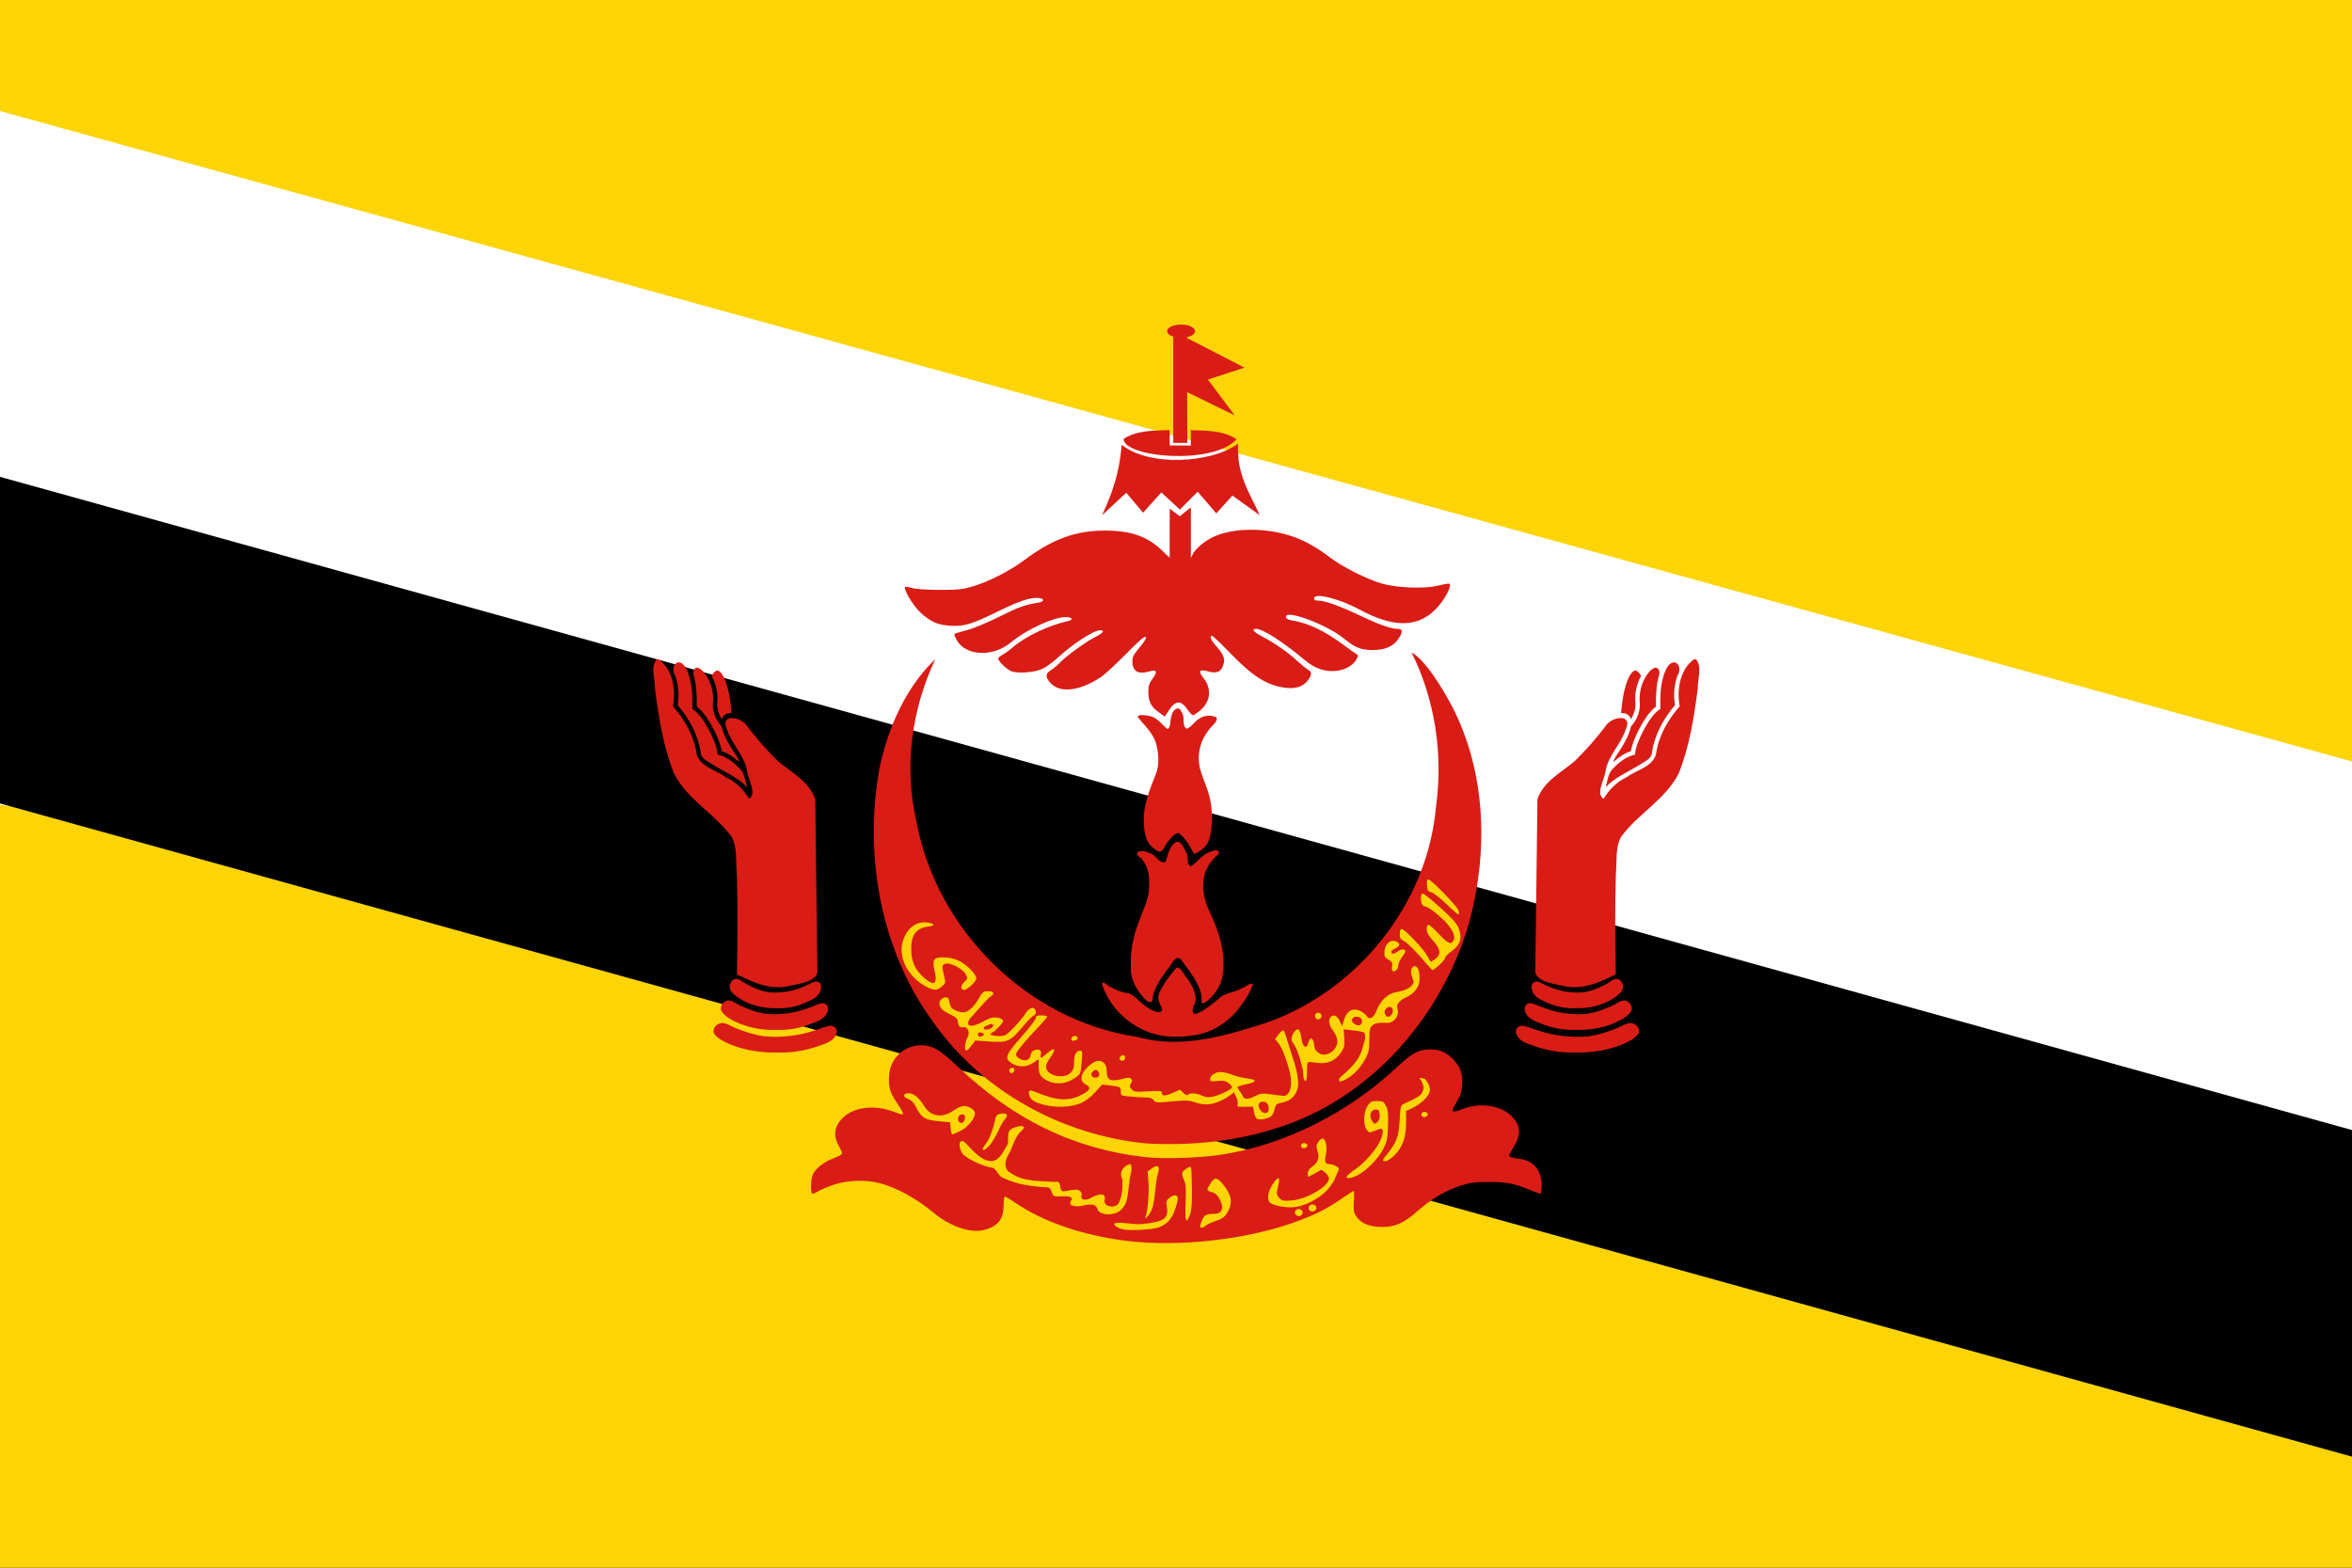 <svg width="180" height="120" viewBox="0 0 180 120" fill="none" xmlns="http://www.w3.org/2000/svg">
<rect x="0" y="0" width="180" height="120" fill="#333333" stroke="none"/>
<g clip-path="url(#clip0_909_222992)">
<path d="M180 0H0V120H180V0Z" fill="#FDD406"/>
<path d="M0 8.5V61.606L180 86.5V58.287L0 8.5Z" fill="white"/>
<path d="M0 36.5V61.5L180 111.5V86.5L0 36.5Z" fill="black"/>
<path d="M85.983 94.953C82.757 94.525 79.798 93.498 77.743 92.092C77.345 91.818 76.97 91.595 76.912 91.595C76.852 91.595 76.803 91.898 76.803 92.273C76.803 93.335 76.377 93.87 75.303 94.148C74.277 94.415 72.71 93.877 71.44 92.823C70.125 91.732 68.607 90.898 67.322 90.565C66.263 90.288 64.858 90.333 63.843 90.673C63.372 90.832 62.835 91.055 62.648 91.17C62.463 91.285 62.255 91.378 62.188 91.378C62.008 91.378 62.033 90.237 62.222 89.872C62.47 89.393 63.082 88.922 63.795 88.662C64.155 88.53 64.45 88.362 64.45 88.287C64.45 88.212 64.328 87.937 64.18 87.678C63.697 86.832 63.895 86.012 64.738 85.367C65.602 84.707 67.063 84.593 68.355 85.085C68.68 85.208 68.983 85.31 69.028 85.31C69.198 85.31 69.095 85.072 68.627 84.39C68.087 83.6 67.98 83.21 68.047 82.27C68.133 81.08 69.103 80.107 70.292 80.02C71.262 79.95 71.865 80.277 73.297 81.64C77.572 85.717 82.22 87.963 87.642 88.572C89.01 88.725 91.763 88.643 93.378 88.4C98.257 87.665 103.172 85.212 107.01 81.597C108.073 80.595 108.585 80.33 109.457 80.327C110.215 80.323 110.747 80.568 111.29 81.168C111.785 81.718 111.953 82.24 111.9 83.075C111.865 83.61 111.778 83.873 111.46 84.392C110.99 85.157 111.07 85.227 112 84.867C113.257 84.377 114.805 84.603 115.64 85.397C116.375 86.095 116.445 86.793 115.873 87.74C115.665 88.087 115.495 88.412 115.495 88.463C115.495 88.558 115.653 88.603 116.417 88.727C117.415 88.887 117.987 89.628 117.987 90.762C117.987 91.102 117.945 91.378 117.893 91.378C117.843 91.378 117.465 91.24 117.053 91.07C115.89 90.59 115.228 90.467 113.868 90.475C112.833 90.482 112.477 90.53 111.755 90.765C110.65 91.127 109.468 91.823 108.505 92.682C107.443 93.628 106.775 93.927 105.742 93.918C104.782 93.908 104.125 93.63 103.778 93.082C103.593 92.788 103.567 92.61 103.612 91.947C103.642 91.515 103.635 91.162 103.6 91.162C103.563 91.162 103.19 91.398 102.768 91.69C101.662 92.45 100.957 92.827 99.69 93.328C95.827 94.857 90.252 95.518 85.983 94.953Z" fill="#D91C16"/>
<path d="M87.75 87.528C81.32 86.911 75.168 83.562 71.427 78.252C67.365 72.713 66.085 65.399 67.325 58.712C67.984 55.668 69.313 52.621 71.582 50.453C69.774 54.287 69.163 58.681 70.127 62.835C71.625 71.127 78.633 78.147 87.017 79.361C90.334 80.321 93.765 79.307 96.933 78.279C103.922 75.816 109.246 69.181 109.896 61.765C110.452 57.752 109.836 53.58 108.028 49.946C109.059 50.491 110.359 52.627 111.126 54.064C113.794 59.231 113.915 65.423 112.345 70.937C110.215 77.953 104.851 84.1 97.76 86.334C94.542 87.386 91.12 87.706 87.75 87.529L87.75 87.528Z" fill="#D91C16"/>
<path d="M55.363 78.317C54.942 78.251 54.477 78.665 54.636 79.1C54.94 79.538 55.464 79.753 55.936 79.963C57.068 80.416 58.299 80.593 59.514 80.564C59.095 80.563 59.658 80.568 59.815 80.564C60.777 80.566 61.734 80.393 62.639 80.067C63.142 79.89 63.783 79.73 63.989 79.173C64.19 78.811 63.825 78.449 63.458 78.521C62.946 78.633 62.467 78.865 61.959 78.998C60.864 79.306 59.711 79.426 58.576 79.333C57.746 79.231 56.942 78.966 56.174 78.642C55.908 78.525 55.658 78.354 55.363 78.317Z" fill="#D91C16"/>
<path d="M55.832 76.587C55.406 76.523 55.039 77.013 55.216 77.405C55.544 77.879 56.094 78.132 56.609 78.355C57.504 78.713 58.476 78.862 59.438 78.834C59.073 78.833 59.564 78.838 59.699 78.834C60.517 78.835 61.33 78.673 62.087 78.362C62.549 78.182 63.115 78.008 63.307 77.499C63.456 77.219 63.343 76.813 62.991 76.791C62.669 76.775 62.392 76.98 62.094 77.072C61.013 77.518 59.824 77.708 58.658 77.607C57.932 77.514 57.239 77.246 56.58 76.935C56.333 76.816 56.11 76.629 55.832 76.587Z" fill="#D91C16"/>
<path d="M56.407 74.928C56.041 74.885 55.79 75.296 55.852 75.625C55.906 75.914 56.166 76.108 56.38 76.285C57.268 76.935 58.394 77.212 59.484 77.175C59.061 77.174 60.053 77.182 59.75 77.174C60.441 77.171 61.123 77.002 61.744 76.703C62.159 76.523 62.646 76.314 62.786 75.841C62.853 75.62 62.895 75.303 62.646 75.179C62.385 75.033 62.127 75.257 61.889 75.348C61.091 75.754 60.202 75.98 59.305 75.976C58.53 76.002 57.799 75.676 57.127 75.325C56.883 75.201 56.682 74.985 56.407 74.928Z" fill="#D91C16"/>
<path d="M50.282 50.45C49.739 50.993 50.153 51.995 50.124 52.707C50.405 54.9 50.755 57.121 51.573 59.185C52.576 61.203 54.705 62.281 55.996 64.064C56.457 64.923 56.293 65.956 56.39 66.896C56.467 69.457 56.443 72.02 56.398 74.581C57.554 75.161 58.81 75.745 60.141 75.522C60.929 75.334 62.393 75.217 62.557 74.432C62.493 70.015 62.452 65.597 62.393 61.181C61.944 59.828 60.568 59.127 59.538 58.262C58.688 57.424 57.897 56.522 57.173 55.578C56.736 54.842 55.029 54.577 55.647 55.858C56.009 56.967 56.933 57.793 57.165 58.958C57.215 59.597 57.978 60.771 57.327 61.144C56.913 60.44 56.313 59.841 55.547 59.484C54.808 58.934 53.587 58.704 53.32 57.731C53.124 56.351 52.418 55.101 51.506 54.067C51.741 52.828 51.506 51.278 50.435 50.485L50.282 50.45Z" fill="#D91C16"/>
<path d="M51.933 50.698C51.44 50.778 51.456 51.407 51.685 51.738C51.928 52.453 51.994 53.229 51.862 53.973C52.74 55.001 53.42 56.23 53.625 57.58C53.63 58.087 54.164 58.255 54.51 58.505C55.322 59.023 56.235 59.397 56.958 60.044C57.11 60.207 57.224 60.382 57.117 60.05C57.004 59.626 56.946 59.157 56.614 58.836C56.158 58.346 55.589 57.909 54.925 57.759C54.869 57.074 54.543 56.444 54.241 55.837C53.907 55.258 53.557 54.636 52.984 54.26C53.007 53.244 52.991 52.178 52.553 51.24C52.425 50.999 52.236 50.713 51.933 50.698H51.933Z" fill="#D91C16"/>
<path d="M53.315 51.103C52.971 51.206 53.037 51.63 53.146 51.889C53.31 52.609 53.336 53.352 53.323 54.087C53.955 54.587 54.35 55.312 54.71 56.018C54.935 56.489 55.149 56.976 55.236 57.495C55.748 57.665 56.197 57.986 56.597 58.342C56.439 57.861 56.085 57.489 55.847 57.051C55.588 56.595 55.341 56.119 55.232 55.602C54.739 55.076 54.467 54.33 54.575 53.61C54.597 52.814 54.34 51.992 53.807 51.392C53.673 51.26 53.513 51.113 53.315 51.103Z" fill="#D91C16"/>
<path d="M54.887 51.328C54.7 51.361 54.586 51.539 54.486 51.685C54.447 51.83 54.625 51.986 54.654 52.145C54.872 52.693 54.955 53.295 54.89 53.882C54.875 54.299 55.024 54.706 55.237 55.06C55.298 54.799 55.54 54.612 55.801 54.586C55.897 54.569 56.036 54.618 55.981 54.472C55.914 53.675 55.793 52.873 55.514 52.119C55.406 51.85 55.283 51.567 55.05 51.383C55.003 51.349 54.946 51.32 54.887 51.328Z" fill="#D91C16"/>
<path d="M124.69 78.317C125.111 78.251 125.576 78.665 125.417 79.1C125.113 79.538 124.59 79.753 124.117 79.963C122.985 80.416 121.754 80.593 120.539 80.564C120.958 80.563 120.395 80.568 120.239 80.564C119.276 80.566 118.319 80.393 117.415 80.067C116.912 79.89 116.271 79.73 116.064 79.173C115.863 78.811 116.228 78.449 116.595 78.521C117.107 78.633 117.586 78.865 118.094 78.998C119.189 79.306 120.343 79.426 121.478 79.333C122.307 79.231 123.112 78.966 123.879 78.642C124.145 78.525 124.395 78.354 124.69 78.317Z" fill="#D91C16"/>
<path d="M124.222 76.587C124.648 76.523 125.015 77.013 124.837 77.405C124.509 77.879 123.959 78.132 123.444 78.355C122.549 78.713 121.577 78.862 120.615 78.834C120.98 78.833 120.49 78.838 120.354 78.834C119.536 78.835 118.723 78.673 117.967 78.362C117.504 78.182 116.938 78.008 116.746 77.499C116.597 77.219 116.711 76.813 117.063 76.791C117.384 76.775 117.661 76.98 117.959 77.072C119.04 77.518 120.229 77.708 121.395 77.607C122.121 77.514 122.814 77.246 123.473 76.935C123.72 76.816 123.943 76.629 124.222 76.587Z" fill="#D91C16"/>
<path d="M123.647 74.928C124.012 74.885 124.263 75.296 124.201 75.625C124.147 75.914 123.888 76.108 123.673 76.285C122.785 76.935 121.659 77.212 120.569 77.175C120.992 77.174 120.001 77.182 120.303 77.174C119.612 77.171 118.93 77.002 118.309 76.703C117.894 76.523 117.407 76.314 117.267 75.841C117.2 75.62 117.158 75.303 117.407 75.179C117.668 75.033 117.927 75.257 118.164 75.348C118.962 75.754 119.851 75.98 120.748 75.976C121.523 76.002 122.254 75.676 122.926 75.325C123.17 75.201 123.371 74.985 123.647 74.928Z" fill="#D91C16"/>
<path d="M129.772 50.45C130.315 50.993 129.9 51.995 129.929 52.707C129.648 54.9 129.298 57.121 128.48 59.185C127.477 61.203 125.348 62.281 124.058 64.064C123.596 64.923 123.76 65.956 123.663 66.896C123.587 69.457 123.61 72.02 123.655 74.581C122.499 75.161 121.243 75.745 119.912 75.522C119.124 75.334 117.66 75.217 117.496 74.432C117.56 70.015 117.602 65.597 117.66 61.181C118.109 59.828 119.485 59.127 120.515 58.262C121.365 57.424 122.156 56.522 122.88 55.578C123.317 54.842 125.024 54.577 124.407 55.858C124.044 56.967 123.12 57.793 122.888 58.958C122.838 59.597 122.076 60.771 122.726 61.144C123.14 60.44 123.74 59.841 124.507 59.484C125.245 58.934 126.466 58.704 126.733 57.731C126.929 56.351 127.636 55.101 128.548 54.067C128.313 52.828 128.547 51.278 129.618 50.485L129.772 50.45Z" fill="#D91C16"/>
<path d="M128.12 50.698C128.614 50.778 128.597 51.407 128.368 51.738C128.125 52.453 128.059 53.229 128.191 53.973C127.313 55.001 126.633 56.23 126.428 57.58C126.423 58.087 125.889 58.255 125.543 58.505C124.731 59.023 123.819 59.397 123.096 60.044C122.943 60.207 122.829 60.382 122.936 60.05C123.049 59.626 123.107 59.157 123.44 58.836C123.895 58.346 124.465 57.909 125.128 57.759C125.184 57.074 125.51 56.444 125.812 55.837C126.147 55.258 126.496 54.636 127.069 54.26C127.046 53.244 127.062 52.178 127.5 51.24C127.628 50.999 127.817 50.713 128.12 50.698H128.12Z" fill="#D91C16"/>
<path d="M126.738 51.103C127.082 51.206 127.017 51.63 126.908 51.889C126.743 52.609 126.717 53.352 126.73 54.087C126.099 54.587 125.703 55.312 125.343 56.018C125.118 56.489 124.904 56.976 124.818 57.495C124.305 57.665 123.856 57.986 123.456 58.342C123.614 57.861 123.968 57.489 124.206 57.051C124.465 56.595 124.712 56.119 124.821 55.602C125.314 55.076 125.586 54.33 125.478 53.61C125.456 52.814 125.713 51.992 126.246 51.392C126.38 51.26 126.54 51.113 126.738 51.103Z" fill="#D91C16"/>
<path d="M125.167 51.328C125.354 51.361 125.467 51.539 125.568 51.685C125.606 51.83 125.428 51.986 125.4 52.145C125.181 52.693 125.098 53.295 125.164 53.882C125.178 54.299 125.029 54.706 124.816 55.06C124.755 54.799 124.514 54.612 124.252 54.586C124.157 54.569 124.017 54.618 124.072 54.472C124.139 53.675 124.26 52.873 124.539 52.119C124.647 51.85 124.77 51.567 125.003 51.383C125.05 51.349 125.107 51.32 125.167 51.328Z" fill="#D91C16"/>
<path d="M89.305 79.33C87.056 79.116 85.027 77.477 84.333 75.33C84.371 74.96 84.831 75.537 85.049 75.576C85.457 75.802 85.899 75.989 86.369 76.018C86.962 76.273 87.328 76.857 87.894 77.162C88.157 77.367 89.087 77.769 88.914 77.118C88.696 76.778 88.546 76.347 88.734 75.958C89.049 75.266 89.534 74.664 90.022 74.087C90.381 73.967 90.621 74.674 90.878 74.913C91.233 75.459 91.661 76.126 91.452 76.805C91.249 77.056 91.115 77.813 91.659 77.558C92.329 77.263 92.878 76.768 93.434 76.305C93.921 75.966 94.543 75.942 95.053 75.644C95.289 75.584 95.781 75.111 95.884 75.373C95.605 76.121 95.137 76.791 94.637 77.409C93.827 78.334 92.732 79.029 91.506 79.225C90.782 79.358 90.038 79.386 89.305 79.33Z" fill="#D91C16"/>
<path d="M91.948 76.703C91.998 76.252 91.895 75.791 91.664 75.381C91.311 74.66 90.811 74.02 90.323 73.387C89.864 73.118 89.609 73.997 89.303 74.249C88.827 74.962 88.23 75.692 88.201 76.589C87.933 77.005 87.433 76.248 87.218 75.999C86.807 75.418 86.495 74.729 86.546 74.001C86.498 72.829 86.722 71.661 87.15 70.571C87.472 69.641 87.996 68.737 87.942 67.721C87.98 66.955 87.825 66.111 87.205 65.596C86.615 65.134 87.587 65.035 87.895 65.275C88.423 65.31 88.709 66.183 89.191 65.967C89.384 65.511 89.422 64.968 89.818 64.612C90.207 64.079 90.614 64.838 90.747 65.193C91.021 65.505 90.731 66.278 91.177 66.298C91.711 65.924 92.092 65.294 92.775 65.157C93.053 64.999 93.526 65.136 93.161 65.455C92.655 65.929 92.223 66.522 92.131 67.227C91.976 68.111 92.198 69.008 92.583 69.805C93.324 71.37 93.897 73.138 93.522 74.879C93.349 75.653 92.823 76.32 92.184 76.769C92.103 76.818 91.975 76.814 91.948 76.703Z" fill="#D91C16"/>
<path d="M91.148 64.938C90.906 64.501 90.611 64.07 90.203 63.773C89.806 63.772 89.561 64.272 89.291 64.535C89.102 64.886 88.873 65.474 88.407 65.014C87.666 64.582 87.535 63.635 87.54 62.855C87.494 61.59 88.003 60.409 88.456 59.257C88.743 58.536 88.673 57.724 88.497 56.985C88.276 56.136 87.595 55.547 87.07 54.886C87.106 54.63 87.776 54.769 88.028 54.818C88.588 54.96 88.923 55.456 89.34 55.806C89.637 55.716 89.516 55.116 89.654 54.834C89.664 54.437 90.193 53.913 90.411 54.481C90.737 54.843 90.4 55.559 90.822 55.784C91.224 55.635 91.422 55.196 91.8 54.997C92.172 54.744 92.696 54.716 93.096 54.914C93.237 55.283 92.656 55.59 92.488 55.911C91.813 56.745 91.576 57.896 91.865 58.929C92.094 59.74 92.5 60.497 92.641 61.335C92.809 62.277 92.804 63.267 92.56 64.195C92.414 64.758 91.926 65.135 91.422 65.369C91.298 65.253 91.232 65.083 91.148 64.939L91.148 64.938Z" fill="#D91C16"/>
<path d="M88.628 54.482C88.068 54.072 87.883 53.68 87.883 52.905C87.883 52.508 87.957 52.293 88.218 51.933C88.603 51.4 88.533 51.232 87.988 51.388C87.112 51.64 86.693 51.41 86.663 50.663C86.65 50.298 86.727 50.143 87.218 49.553C87.612 49.08 87.755 48.832 87.677 48.753C87.6 48.677 87.135 49.08 86.18 50.052C85.418 50.827 84.562 51.618 84.277 51.812C82.637 52.918 81.07 53.09 80.355 52.238C79.988 51.803 80.008 51.558 80.432 51.295C80.627 51.175 80.955 50.898 81.163 50.68C81.655 50.168 83.12 49.112 83.847 48.745C84.437 48.447 84.577 48.245 84.193 48.245C83.697 48.245 82.103 49.282 80.895 50.392C80.54 50.72 80.028 51.085 79.76 51.203C79.157 51.47 77.972 51.568 77.445 51.395C77.073 51.272 76.395 50.632 76.395 50.403C76.395 50.343 76.55 50.21 76.738 50.108C76.927 50.008 77.265 49.763 77.488 49.568C78.455 48.72 80.287 47.847 81.74 47.542C82.202 47.445 82.032 47.212 81.517 47.235C80.518 47.278 78.537 48.207 77.353 49.183C75.967 50.327 73.875 50.218 73.202 48.968C73.085 48.753 73.017 48.552 73.05 48.52C73.082 48.488 73.493 48.365 73.965 48.245C74.475 48.117 75.485 47.698 76.45 47.217C77.968 46.46 78.418 46.298 79.463 46.13C79.933 46.055 79.958 45.825 79.502 45.772C78.913 45.702 78.012 45.997 76.418 46.78C74.372 47.787 73.798 47.96 72.72 47.897C71.737 47.837 71.182 47.585 70.383 46.83C69.862 46.335 69.122 45.078 69.267 44.933C69.302 44.898 69.542 44.933 69.8 45.008C70.087 45.093 70.908 45.15 71.898 45.152C73.283 45.155 73.652 45.118 74.39 44.905C75.625 44.548 77.267 43.713 78.39 42.875C80.538 41.268 82.29 40.623 84.523 40.613C86.585 40.605 87.897 41.082 89.058 42.26C89.452 42.658 89.787 42.917 89.842 42.862C89.893 42.81 89.95 42.113 89.967 41.313C89.967 41.313 90.573 41.255 90.702 41.425C90.702 42.723 90.717 42.825 90.905 42.825C91.028 42.825 91.16 42.698 91.242 42.502C91.418 42.077 92.072 41.495 92.77 41.142C94.278 40.377 96.888 40.353 98.985 41.085C99.868 41.395 100.848 41.948 101.782 42.668C102.718 43.388 104.633 44.352 105.765 44.673C106.91 44.998 108.928 45.08 109.963 44.845C110.39 44.748 110.79 44.668 110.853 44.668C111.235 44.668 110.585 45.94 109.822 46.685C108.427 48.048 106.612 48.042 104.058 46.665C102.467 45.808 100.563 45.34 100.563 45.807C100.563 45.903 100.663 45.968 100.812 45.968C101.365 45.968 102.433 46.34 103.923 47.047C105.535 47.813 106.44 48.137 106.977 48.137C107.367 48.137 107.378 48.378 107.015 48.912C106.63 49.48 105.977 49.762 105.053 49.76C104.172 49.757 103.682 49.563 102.893 48.908C101.575 47.812 98.29 46.588 98.417 47.242C98.442 47.372 98.6 47.452 98.938 47.503C100.082 47.678 101.423 48.318 102.797 49.347C103.22 49.665 103.66 49.978 103.772 50.045C103.96 50.155 103.963 50.188 103.815 50.467C103.568 50.927 102.947 51.283 102.273 51.353C101.402 51.443 100.643 51.183 99.858 50.527C98.202 49.14 96.64 48.137 96.14 48.137C95.732 48.137 95.915 48.362 96.635 48.743C97.582 49.245 98.555 49.923 99.272 50.582C99.61 50.895 99.992 51.205 100.118 51.273C100.418 51.433 100.407 51.668 100.077 52.1C99.74 52.54 99.183 52.733 98.462 52.657C97.022 52.505 95.898 51.81 94.133 49.978C93.443 49.263 92.828 48.678 92.765 48.678C92.53 48.678 92.668 48.997 93.123 49.507C93.687 50.137 93.795 50.492 93.582 51.003C93.393 51.457 93.08 51.562 92.437 51.388C91.778 51.21 91.675 51.372 92.107 51.908C92.75 52.71 92.655 53.692 91.867 54.367C91.622 54.575 91.365 54.747 91.295 54.747C91.227 54.747 91.053 54.568 90.908 54.35C90.402 53.58 89.957 53.585 89.463 54.363C89.292 54.635 89.147 54.855 89.142 54.853C89.135 54.852 88.903 54.685 88.628 54.482Z" fill="#D91C16"/>
<path d="M91.138 38.838L90.283 39.515L89.517 38.937V43.56L91.138 43.58V38.838Z" fill="#D91C16"/>
<path d="M85.842 34.042C85.672 36.227 85.117 37.752 84.345 39.433L86.195 37.718L87.482 39.247L88.875 37.692L90.297 39.005L91.663 37.638L93.083 39.3L94.317 37.933L96.407 39.433C95.648 37.752 94.622 36.327 94.75 33.96C92.725 35.465 87.913 35.737 85.842 34.042Z" fill="#D91C16"/>
<path d="M89.518 32.927C88.775 32.94 87.992 32.95 87.287 33.088C86.798 33.185 86.355 33.343 85.985 33.605C86.045 35.027 92.818 35.62 94.635 33.632C94.253 33.353 93.787 33.188 93.273 33.088C92.595 32.957 91.845 32.943 91.133 32.932C91.133 33.322 91.137 33.713 91.137 34.105L89.518 34.1V32.927Z" fill="#D91C16"/>
<path d="M90.843 25.662L89.792 25.67V33.9L90.865 33.905L90.843 25.662Z" fill="#D91C16"/>
<path d="M90.842 25.873L90.44 29.813L94.493 31.793L92.442 29.05L95.243 28.142L90.842 25.873Z" fill="#D91C16"/>
<path d="M90.39 24.847C89.775 24.847 89.32 25.077 89.32 25.35C89.32 25.623 89.775 25.855 90.39 25.855C91.005 25.855 91.457 25.623 91.457 25.35C91.457 25.077 91.005 24.847 90.39 24.847Z" fill="#D91C16"/>
<path d="M99.553 79.695L99.685 80.242L99.766 80.596L99.876 81.052L99.935 81.391L99.943 81.781L100.12 81.501L100.068 81.037L99.788 80.006L99.553 79.695Z" fill="#D91C16"/>
<path d="M100.902 81.375L100.709 81.312L100.573 81.24L100.485 81.125L100.381 80.938L100.292 80.724L100.225 80.516L100.165 80.284L100.136 80.052L100.114 79.826L100.103 79.636L99.744 80.153L100.068 81.487L100.902 81.375Z" fill="#D91C16"/>
<path d="M100.204 79.494L100.252 79.49L100.322 79.528L100.401 79.613L100.394 79.464L100.204 79.47V79.494Z" fill="#D91C16"/>
<path d="M102.635 78.533L102.71 78.704L102.755 78.796L103.115 78.885L102.98 78.729L102.902 78.578L102.85 78.339L102.86 78.094L102.943 77.594L102.553 78.234L102.635 78.533Z" fill="#D91C16"/>
<path d="M79.696 80.909L79.606 81.012L79.525 81.137L79.481 81.236L79.403 81.424L79.37 81.63L79.315 81.196L79.379 81.113L79.405 81.075L79.47 81.004L79.505 80.956L79.534 80.897L79.551 80.824L79.558 80.791L79.696 80.909Z" fill="#D91C16"/>
<path d="M79.168 81.247L79.311 81.104L79.389 80.99L79.499 80.838L79.562 80.647L79.58 80.452L79.624 80.816L79.308 81.262L79.168 81.247Z" fill="#D91C16"/>
<path d="M79.403 81.719L79.418 81.527L79.463 81.369L79.54 81.233L79.647 81.067L79.787 80.909L80.129 80.537L79.856 80.618L79.334 81.133L79.403 81.719Z" fill="#D91C16"/>
<path d="M82.663 81.656L82.589 82.024L82.53 82.179L82.339 82.385L82.088 82.584L81.727 82.849L82.258 82.79L82.486 82.474L82.663 82.172V81.656Z" fill="#D91C16"/>
<path d="M74.559 79.642L74.456 79.601L74.362 79.551L74.268 79.485L74.201 79.404L74.126 79.282L74.089 79.143L74.049 78.99L74.043 78.982L73.57 80.338L73.754 80.5L73.99 80.525L74.491 79.896L74.559 79.642Z" fill="#D91C16"/>
<path d="M73.656 78.621L73.552 78.634C73.552 78.634 73.518 78.631 73.511 78.629C73.504 78.627 73.445 78.603 73.445 78.603L73.412 78.577L73.367 78.529L73.336 78.476L73.308 78.412L73.297 78.364L73.279 78.29L73.259 78.24L73.233 78.15L73.211 78.102L73.196 78.073L73.178 78.062L73.084 78.146L73.108 78.365L73.181 78.609L73.338 78.701L73.529 78.71L73.575 78.669L73.656 78.621Z" fill="#D91C16"/>
<path d="M73.811 78.648L73.652 78.573L73.573 78.513L73.487 78.453L73.443 78.396L73.381 78.307L73.334 78.234L73.269 78.154L73.235 78.094L73.193 78.031L73.154 77.977L73.115 77.945L73.024 77.87L72.936 78.221L73.11 78.711L73.284 78.805L73.792 78.651L73.811 78.648Z" fill="#D91C16"/>
<path d="M95.209 84.75L94.98 84.672L94.896 84.609L94.829 84.531L94.777 84.474L94.725 84.391L94.704 84.349L94.641 84.208L94.6 84.005L94.386 84.12L94.318 84.76L94.74 84.839L95.209 84.75Z" fill="#D91C16"/>
<path d="M89.977 83.494L90.404 83.468L90.341 83.229L89.977 83.494Z" fill="#D91C16"/>
<path d="M89.903 83.52L90.4 83.472L90.006 83.236L89.903 83.52Z" fill="#D91C16"/>
<path d="M69.865 84.505L69.751 84.26L69.74 84.164V83.991L69.754 83.881L69.766 83.811L69.788 83.73L69.519 83.652L68.985 83.77L69.08 84.072L69.526 84.238L69.865 84.505Z" fill="#D91C16"/>
<path d="M69.416 83.624L69.029 83.646L69.091 83.767L69.323 83.814L69.477 83.663L69.416 83.624Z" fill="#D91C16"/>
<path d="M72.629 85.906L72.697 86.053L72.771 86.171L72.837 86.208L72.94 86.267L73.014 86.289L73.124 86.319L73.227 86.333L73.507 86.341H73.824L74.001 86.363L72.638 87.136L72.629 85.906Z" fill="#D91C16"/>
<path d="M69.881 84.513L69.842 84.396L69.837 84.315V84.255L69.842 84.201L69.844 84.169L69.857 84.133L69.894 84.037L69.909 83.992L69.938 83.943L69.977 83.88L69.995 83.854L69.805 83.693L69.701 83.75L69.649 84.008L69.68 84.365L69.881 84.513Z" fill="#D91C16"/>
<path d="M92.408 93.684L92.268 93.734L92.185 93.745L92.115 93.749L92.067 93.741L91.99 93.714L91.951 93.681L91.94 93.647L91.929 93.567L91.923 93.5V93.403L91.958 93.264L91.642 93.957L91.852 94.112L92.408 93.684Z" fill="#D91C16"/>
<path d="M109.438 73.604L109.383 73.643L109.318 73.688L109.223 73.753L109.105 73.833L108.948 73.652L109.206 73.276L109.438 73.604Z" fill="#D91C16"/>
<path d="M109.502 73.577L109.456 73.608L109.388 73.655L109.335 73.686L109.265 73.72L109.28 73.608L109.468 73.542L109.502 73.577Z" fill="#D91C16"/>
<path d="M109.723 73.43L109.119 73.844L109.09 73.802L109.721 73.404L109.723 73.43Z" fill="#D91C16"/>
<path d="M108.571 82.557L108.537 82.492L108.509 82.51L108.557 82.55L108.571 82.557Z" fill="#D91C16"/>
<path d="M108.551 82.524L108.594 82.517L108.611 82.518L108.628 82.52L108.651 82.523L108.685 82.529L108.724 82.539L109.006 82.615L108.997 82.561L108.524 82.454L108.551 82.524Z" fill="#D91C16"/>
<path d="M108.667 82.697L108.558 82.5L108.526 82.516L108.667 82.697Z" fill="#D91C16"/>
<path d="M109.082 82.736L109.169 82.877L109.184 82.906L109.239 83.022L109.254 83.072L109.267 83.126L109.28 83.198L109.293 83.289L109.303 83.35L109.304 83.408L109.3 83.486L109.286 83.579L109.273 83.664L109.253 83.734L109.214 83.811L109.32 83.809L109.409 83.365L109.344 83.117L109.284 82.982L109.245 82.898L109.178 82.787L109.082 82.736Z" fill="#D91C16"/>
<path d="M101.928 89.162L102.031 89.254L102.064 89.287L102.094 89.342L102.105 89.383L102.116 89.493L102.105 89.733L102.097 89.854L102.053 90.119L102.035 90.259L101.979 90.458L102.576 89.688L102.572 89.346L102.377 89.096L102.112 89.143L101.928 89.162Z" fill="#D91C16"/>
<path d="M91.938 93.633L91.944 93.664L91.953 93.683L91.967 93.693L91.982 93.705L91.994 93.711L92.01 93.716L92.035 93.723L92.057 93.729L92.086 93.734L92.11 93.736L92.145 93.735L92.185 93.734L92.217 93.73L92.264 93.721L92.308 93.712L92.343 93.704L92.405 93.685L92.426 93.676L92.436 93.672L92.441 93.691L92.4 93.773L92.238 93.808L92.004 93.801L91.889 93.719L91.881 93.635L91.938 93.633Z" fill="#D91C16"/>
<path d="M90.666 91.088L90.64 89.162L90.102 89.338L90.382 90.546L90.666 91.088Z" fill="#D91C16"/>
<path d="M77.035 87.593L77.86 85.917L77.047 86.271L76.943 86.854L77.035 87.593Z" fill="#D91C16"/>
<path d="M77.75 86.978L78.177 86.127L78.369 86.234L78.203 86.79L77.809 87.062L77.75 86.978Z" fill="#D91C16"/>
<path d="M72.766 86.163L72.794 86.21L72.806 86.227L72.822 86.243L72.845 86.264L72.884 86.295L72.923 86.32L72.964 86.341L73.011 86.359L73.037 86.367L73.087 86.376L73.191 86.392L73.233 86.397L73.276 86.4L73.337 86.4H73.495L73.528 86.4L73.587 86.391L73.624 86.381L73.682 86.365L73.746 86.343L73.786 86.328L73.813 86.313L73.832 86.302L73.824 86.346L73.786 86.392C73.786 86.392 73.605 86.443 73.6 86.442C73.594 86.441 73.398 86.442 73.398 86.442L73.027 86.444L72.859 86.403L72.75 86.295L72.766 86.163Z" fill="#D91C16"/>
<path d="M69.904 84.536L69.885 84.486L69.873 84.449L69.868 84.406L69.866 84.363L69.865 84.314L69.873 84.254L69.882 84.199L69.889 84.166L69.897 84.121L69.913 84.075L69.929 84.017L69.953 83.954L69.964 83.919L69.986 83.865L69.95 83.855L69.749 84.242L69.758 84.479L69.904 84.536Z" fill="#D91C16"/>
<path d="M109.554 68.345L109.006 67.938L108.933 68.195L109.286 68.368L109.518 68.372L109.554 68.345Z" fill="#D91C16"/>
<path d="M108.947 73.61L108.967 73.622L108.986 73.628L109.034 73.64L109.052 73.643L109.091 73.647L109.15 73.643L109.198 73.636L109.273 73.623L109.308 73.615L109.328 73.609L109.179 73.234L109.304 73.44L109.365 73.629L109.249 73.715L109.028 73.742L108.947 73.61Z" fill="#D91C16"/>
<path d="M107.42 72.065L106.748 71.492L106.659 71.794L107.175 72.279L107.438 72.211L107.42 72.065Z" fill="#D91C16"/>
<path d="M86.409 83.232L86.058 82.5L86.417 82.339L86.73 82.542L86.709 83.151L86.409 83.232Z" fill="#D91C16"/>
<path d="M85.357 82.684L86.141 82.595L85.994 82.354L85.355 82.547L85.357 82.684Z" fill="#D91C16"/>
<path d="M85.34 82.686L86.206 82.617L86.092 82.512L85.494 82.62L85.34 82.686Z" fill="#D91C16"/>
<path d="M86.41 83.231L86.016 82.422L86.381 82.693L86.407 83.208L86.41 83.231Z" fill="#D91C16"/>
<path d="M89.415 83.766L90.045 83.518L90.102 83.497L90.126 83.492L90.156 83.486H90.206L90.245 83.491L90.262 83.5L90.3 83.529L90.562 83.756L90.592 83.783L90.621 83.809L90.644 83.824L90.669 83.835L90.717 83.848H90.763L90.813 83.823L90.238 83.407L89.92 83.442L89.415 83.766Z" fill="#D91C16"/>
<path d="M78.987 78.268L79.6 77.534L79.305 77.612L79.105 77.883L78.987 78.268Z" fill="#D91C16"/>
<path d="M102.724 78.732L102.756 78.927L102.761 79.109L102.778 79.572L102.756 79.741L102.742 79.969L102.69 80.242L102.639 80.389L102.499 80.632L102.123 81.082L102.801 80.861L103.051 80.257L103.022 79.609L102.724 78.732Z" fill="#D91C16"/>
<path d="M100.917 81.38L100.709 81.266L100.558 81.156L100.428 80.964L100.36 80.818L100.251 80.542L100.152 80.219L100.126 79.568L100.021 79.833L100.094 80.719L100.443 81.406L100.917 81.38Z" fill="#D91C16"/>
<path d="M100.18 80.328L100.167 80.245V80.146L100.185 80.005L100.225 79.776L100.271 79.635L100.348 79.494L100.016 79.439L99.976 79.726L100.116 80.176L100.18 80.328Z" fill="#D91C16"/>
<path d="M100.887 80.628L100.717 80.518L100.648 80.448L100.618 80.402C100.618 80.402 100.754 80.367 100.76 80.367C100.765 80.367 100.877 80.529 100.877 80.529L100.898 80.624L100.887 80.628Z" fill="#D91C16"/>
<path d="M101.005 81.382L100.891 81.365L100.777 81.306L100.657 81.233L100.543 81.144L100.412 80.927L100.335 80.757L100.208 80.433L100.18 80.276L100.175 80.164L100.191 79.93L99.99 80.203L100.443 81.344L101.005 81.382Z" fill="#D91C16"/>
<path d="M102.035 79.041L101.607 78.246L101.386 78.504L101.839 78.931L102.016 79.008L102.035 79.041Z" fill="#D91C16"/>
<path d="M101.965 77.738L102.082 77.752L102.167 77.811L102.226 77.852L102.381 78.062L102.502 78.327L102.583 78.485L102.653 78.644L102.709 78.75L102.731 78.879L102.734 78.927V79.27C102.734 79.27 102.734 79.41 102.734 79.457C102.734 79.505 102.731 79.642 102.731 79.642V80.006L102.697 80.227L102.418 80.743L102.049 81.082L102.917 80.641L103.089 79.833L102.839 78.833L102.412 77.833L101.965 77.738Z" fill="#D91C16"/>
<path d="M102.667 78.662L102.719 78.964L102.73 79.094L102.74 79.714L102.709 80.094L102.662 80.281L102.631 80.385L102.239 80.936L102.604 80.938L103.303 80.198L102.815 78.614L102.667 78.662Z" fill="#D91C16"/>
<path d="M102.259 77.895L102.227 77.858L102.197 77.833L102.135 77.789C102.135 77.789 102.105 77.776 102.101 77.774C102.097 77.772 102.044 77.753 102.044 77.753L101.977 77.738L101.933 77.749L101.904 77.752C101.904 77.752 101.933 77.659 101.937 77.658C101.941 77.658 102.13 77.654 102.13 77.654C102.13 77.654 102.171 77.746 102.173 77.749C102.175 77.753 102.261 77.899 102.261 77.899L102.259 77.895Z" fill="#D91C16"/>
<path d="M101.96 77.74L101.997 77.744L101.987 77.716L101.952 77.727L101.96 77.74Z" fill="#D91C16"/>
<path d="M102.631 78.599L102.691 78.766L102.709 78.865L102.784 78.633L102.743 78.508L102.631 78.599Z" fill="#D91C16"/>
<path d="M100.323 79.531L100.439 79.662L100.458 79.789L100.541 79.71L100.432 79.523L100.323 79.531Z" fill="#D91C16"/>
<path d="M100.389 79.602C100.389 79.602 100.42 79.662 100.422 79.67C100.424 79.678 100.438 79.712 100.438 79.712L100.431 79.591L100.389 79.602Z" fill="#D91C16"/>
<path d="M102.734 79.527L102.672 79.125V79.042L102.641 78.938L102.6 78.812L102.568 78.682L102.469 78.417L102.35 78.193L102.287 78.037L102.152 77.792L102.1 77.662L102.667 77.891L102.876 79.245L102.734 79.527Z" fill="#D91C16"/>
<path d="M102.672 79.133L102.573 78.766L102.464 78.458L102.35 78.208L102.261 78.042L102.193 77.901L102.089 77.672L102.74 78.49L102.855 79.214L102.672 79.133Z" fill="#D91C16"/>
<path d="M102.145 77.789L102.594 78.758L102.69 79.214L102.745 78.85L102.495 78.109L102.16 77.793L102.145 77.789Z" fill="#D91C16"/>
<path d="M103.107 78.836L103.058 78.781L103.021 78.745L102.985 78.688L102.959 78.646L102.917 78.495L102.896 78.375L102.876 78.24L102.896 78.021L102.943 77.729L103.001 77.589L103.287 77.312H102.766L102.62 78L102.808 78.922L103.107 78.836Z" fill="#D91C16"/>
<path d="M103.119 78.839L103.049 78.778L102.987 78.69L102.953 78.629L102.915 78.461L102.885 78.266L102.883 78.216L102.923 77.992L102.993 77.747L103.202 77.382L102.863 77.651L102.797 78.781L103.119 78.839Z" fill="#D91C16"/>
<path d="M108.829 73.482L108.92 73.526L109.006 73.542L109.097 73.547H109.162L109.232 73.544H109.253L109.232 73.479L109.209 73.388L109.188 73.333L109.11 73.094L109.376 73.471L109.381 73.662L109.149 73.758L108.774 73.734L108.829 73.482Z" fill="#D91C16"/>
<path d="M74.557 79.641L74.701 79.671L74.507 79.73L74.557 79.641Z" fill="#D91C16"/>
<path d="M75.57 76.404L76.008 75.852L76.146 76.309L75.699 76.647L75.57 76.404Z" fill="#D91C16"/>
<path d="M75.244 75.898L76.004 75.896L75.251 75.829L75.244 75.898Z" fill="#D91C16"/>
<path d="M79.974 84.599L79.652 84.417L79.37 84.281L79.266 84.177L79.12 84.01L78.975 83.833L78.839 83.656L78.641 83.344L78.37 84.073L79.037 84.562L79.922 84.625L79.974 84.599Z" fill="#D91C16"/>
<path d="M80.009 84.61L79.323 84.243L79.35 84.416L79.965 84.711L80.009 84.61Z" fill="#D91C16"/>
<path d="M78.985 83.849L78.713 83.418L78.7 83.516L78.928 83.924L78.985 83.849Z" fill="#D91C16"/>
<path d="M79.282 84.219L80.339 84.724L79.974 84.823L79.175 84.595L79.282 84.219Z" fill="#D91C16"/>
<path d="M79.347 84.253L78.993 83.853L78.954 83.788L78.809 83.553L78.741 83.423L78.673 83.443L78.804 83.733L78.882 83.811L78.995 84.256L79.347 84.253Z" fill="#D91C16"/>
<path d="M79.052 83.92L78.953 83.792L78.91 83.863L78.958 83.975L79.052 83.92Z" fill="#D91C16"/>
<path d="M108.835 73.481L108.882 73.502L108.92 73.513L108.954 73.519L109.085 73.534H109.229L109.238 73.532L109.131 73.171L109.115 73.128L109.1 73.079L109.317 73.451L109.273 73.642L109.015 73.743L108.835 73.481Z" fill="#D91C16"/>
<path d="M75.773 89.354L75.76 89.359L75.747 89.36H75.724L75.708 89.359L75.717 89.381L75.763 89.379L75.773 89.354Z" fill="#D91C16"/>
<path d="M88.619 93.97C89.284 93.75 89.662 93.347 89.934 92.57C90.069 92.183 90.16 91.782 90.137 91.677C90.08 91.428 89.794 91.442 89.477 91.705C89.26 91.887 89.234 91.978 89.295 92.348C89.454 93.282 89.122 93.513 87.355 93.703C87.18 93.722 86.674 93.692 86.227 93.637C85.387 93.532 85.087 93.615 85.392 93.868C85.484 93.945 85.717 94.048 85.91 94.097C86.382 94.218 88.114 94.137 88.619 93.97Z" fill="#FDD406"/>
<path d="M92.28 93.815C92.38 93.723 92.724 93.565 93.044 93.462C93.47 93.325 93.69 93.178 93.87 92.91C94.389 92.138 94.292 91.473 93.53 90.577C93.117 90.09 92.934 90.103 92.604 90.643C92.319 91.11 92.325 91.14 92.735 91.247C92.95 91.302 93.157 91.46 93.27 91.655C93.717 92.428 93.585 92.907 92.924 92.912C92.324 92.917 92.159 93.002 91.997 93.39C91.912 93.592 91.844 93.807 91.844 93.868C91.844 94.032 92.07 94.003 92.28 93.815Z" fill="#FDD406"/>
<path d="M91.079 92.942C91.192 92.635 91.232 92.083 91.219 90.958C91.21 90.102 91.177 89.375 91.144 89.342C91.044 89.242 90.55 89.56 90.485 89.765C90.452 89.872 90.507 90.118 90.607 90.312C90.76 90.61 90.78 90.888 90.734 92.057C90.674 93.533 90.77 93.782 91.079 92.942Z" fill="#FDD406"/>
<path d="M88.259 92.238C88.319 91.963 88.395 91.4 88.43 90.988C88.465 90.577 88.55 90.057 88.617 89.832C88.787 89.255 88.615 89.103 88.16 89.427L87.822 89.668L87.892 90.497C87.957 91.243 87.839 92.635 87.667 93.175C87.62 93.318 87.687 93.282 87.875 93.062C88.027 92.885 88.2 92.513 88.259 92.238Z" fill="#FDD406"/>
<path d="M85.757 92.64C86.365 92.131 86.296 91.262 86.43 90.553C86.416 90.083 86.731 89.518 86.528 89.106C85.959 89.21 85.609 89.749 85.9 90.285C85.924 90.908 85.902 91.587 85.582 92.138C85.32 92.498 84.491 92.408 84.529 91.897C84.737 91.13 83.817 91.503 83.458 91.704C83.181 91.898 82.595 91.912 82.798 91.428C82.664 90.784 81.835 91.187 81.385 91.184C80.96 91.176 81.35 90.322 80.739 90.472C79.605 90.383 78.353 90.482 77.371 89.797C76.796 89.521 76.881 88.83 77.181 88.382C77.538 87.772 77.64 87.007 78.207 86.534C78.769 85.995 77.677 86.222 77.432 86.404C76.885 86.703 77.393 87.474 76.945 87.902C76.684 88.346 76.339 88.958 75.734 88.874C74.86 88.708 74.357 87.896 73.731 87.352C73.195 87.245 73.496 88.222 73.773 88.427C74.321 88.838 74.961 89.137 75.622 89.314C76.279 89.209 76.3 90.069 76.862 90.204C77.894 90.685 79.043 90.829 80.168 90.888C80.61 90.924 80.361 91.711 80.942 91.556C81.267 91.64 82 91.435 82.037 91.812C81.545 92.396 82.509 92.383 82.866 92.279C83.323 92.209 83.907 92.034 84.028 92.661C84.409 93.063 85.11 93.004 85.575 92.773C85.64 92.736 85.701 92.691 85.757 92.64Z" fill="#FDD406"/>
<path d="M75.797 87.595C75.982 87.36 76.259 86.885 76.412 86.538C76.564 86.19 76.792 85.795 76.917 85.66C77.21 85.343 77.047 85.148 76.574 85.253C76.324 85.308 76.222 85.4 76.18 85.617C76.039 86.323 75.782 87.047 75.554 87.383C75.14 87.993 75.13 88.018 75.3 88.018C75.389 88.018 75.612 87.828 75.797 87.595Z" fill="#FDD406"/>
<path d="M69.554 83.682C69.087 83.682 69.067 83.977 69.522 84.135C69.742 84.212 69.929 84.397 70.079 84.698C70.522 85.58 70.782 85.737 71.959 85.838L72.714 85.907L72.75 86.365C72.769 86.618 72.829 86.828 72.887 86.828C72.945 86.828 73.237 86.702 73.532 86.552C74.085 86.272 74.61 85.618 74.61 85.213C74.61 84.948 74.169 84.662 73.767 84.662C73.589 84.662 73.249 84.805 72.98 85C72.14 85.608 71.242 85.485 70.75 84.693C70.347 84.04 69.925 83.682 69.554 83.682ZM73.63 85.307C73.854 85.307 73.909 85.472 73.787 85.787C73.704 86.003 73.432 86.01 73.35 85.797C73.254 85.545 73.389 85.307 73.63 85.307Z" fill="#FDD406"/>
<path d="M105.25 84.282C104.945 84.293 104.855 84.36 104.662 84.647C104.345 85.117 104.314 86.135 104.605 86.495C104.787 86.718 104.814 86.723 105.199 86.563C105.735 86.338 105.825 86.347 105.824 86.635C105.82 87.372 104.764 88.792 103.657 89.547C103.359 89.75 103.092 89.977 103.064 90.052C102.984 90.262 103.394 90.215 103.897 89.958C104.584 89.608 105.485 88.688 105.855 87.963C106.149 87.385 106.19 87.188 106.225 86.177C106.257 85.245 106.232 84.972 106.074 84.662C105.897 84.313 105.84 84.282 105.397 84.282C105.344 84.282 105.295 84.28 105.25 84.282ZM105.287 84.932C105.517 84.932 105.557 84.983 105.584 85.313C105.607 85.587 105.559 85.753 105.407 85.89C105.2 86.077 105.184 86.075 105 85.797C104.744 85.403 104.902 84.932 105.287 84.932Z" fill="#FDD406"/>
<path d="M100.227 92.045C101.202 91.565 101.777 91.025 102.147 90.243C102.322 89.872 102.465 89.522 102.465 89.462C102.465 89.327 101.985 89.103 101.697 89.103C101.41 89.103 101.352 88.905 101.475 88.357C101.595 87.822 101.45 87.152 101.215 87.152C101.13 87.152 100.98 87.277 100.88 87.428C100.727 87.663 100.719 87.763 100.832 88.105C100.999 88.612 100.867 88.99 100.414 89.313C100.199 89.467 100.08 89.643 100.08 89.815C100.08 89.96 100.099 90.078 100.12 90.078C100.144 90.078 100.38 89.955 100.647 89.807L101.134 89.535L101.42 89.76C101.577 89.883 101.707 90.085 101.707 90.208C101.707 90.802 100.015 91.798 98.854 91.892C98.235 91.942 98.13 91.92 97.915 91.707C97.74 91.532 97.69 91.385 97.734 91.178C97.767 91.02 97.827 90.732 97.867 90.538C97.974 90.022 97.752 90.092 97.369 90.695C97.054 91.193 96.96 91.725 97.137 92.005C97.282 92.233 98.245 92.452 98.927 92.41C99.355 92.385 99.779 92.265 100.227 92.045Z" fill="#FDD406"/>
<path d="M106.734 88.415C107.347 87.803 107.607 87.058 107.61 85.907L107.612 85.042L108.119 84.802C108.777 84.488 109.4 83.865 109.4 83.518C109.4 83.162 109.242 83.18 108.955 83.568C108.747 83.85 108.469 84.02 107.45 84.488C107.194 84.607 107.177 84.67 107.119 85.747C107.05 86.988 106.882 87.453 106.189 88.302C105.764 88.818 105.749 88.887 106.044 88.887C106.165 88.887 106.475 88.675 106.734 88.415Z" fill="#FDD406"/>
<path d="M100.054 87.722C100.112 87.543 99.774 87.417 99.627 87.562C99.565 87.623 99.549 87.73 99.59 87.798C99.687 87.953 99.994 87.902 100.054 87.722Z" fill="#FDD406"/>
<path d="M109.265 85.337C109.325 85.158 108.985 85.032 108.84 85.177C108.777 85.24 108.76 85.347 108.802 85.415C108.899 85.57 109.205 85.518 109.265 85.337Z" fill="#FDD406"/>
<path d="M98.179 78.88C97.94 78.993 97.817 79.251 97.651 79.447C97.532 79.528 97.627 79.604 97.696 79.68C98.116 80.133 98.294 80.745 98.494 81.315C98.69 81.989 98.937 82.712 98.732 83.413C98.651 83.682 98.44 83.96 98.124 83.871C97.619 83.839 97.122 83.705 96.616 83.71C96.165 83.734 95.817 84.144 95.356 84.1C95.061 84.119 95.073 83.496 94.8 83.663C94.664 83.987 94.731 84.35 94.715 84.693C94.766 84.742 94.909 84.699 94.995 84.713H95.903C95.967 85.027 95.959 85.386 96.184 85.635C96.499 85.747 96.853 85.651 97.152 85.528C97.473 85.379 97.516 84.993 97.607 84.692C97.703 84.369 98.126 84.454 98.376 84.327C98.987 84.149 99.387 83.514 99.351 82.889C99.312 81.936 98.948 81.038 98.672 80.136C98.533 79.738 98.437 79.323 98.276 78.935C98.257 78.902 98.218 78.873 98.179 78.88ZM96.667 84.333C97.006 84.311 97.154 84.728 97.082 85.005C96.955 85.381 96.493 85.14 96.399 84.869C96.228 84.627 96.334 84.302 96.667 84.333Z" fill="#FDD406"/>
<path d="M84.1 81.203C83.949 81.2 83.779 81.257 83.61 81.375C82.725 81.995 82.499 82.728 83.1 83.015C83.542 83.227 83.43 83.475 82.735 83.823C81.74 84.32 80.862 84.258 79.194 83.568C78.784 83.398 78.677 83.463 78.772 83.838C78.864 84.207 79.2 84.408 80.037 84.598C80.937 84.805 82.025 84.738 82.725 84.437C83.067 84.29 83.472 83.982 83.814 83.61L84.355 83.015L84.985 83.093C85.762 83.188 85.777 83.197 85.777 83.568C85.777 83.863 85.794 83.87 86.507 83.937C86.909 83.975 87.437 84.01 87.684 84.01C87.999 84.012 88.177 84.067 88.282 84.213C88.422 84.408 88.505 84.418 89.679 84.313C90.775 84.213 90.99 84.222 91.485 84.39C91.837 84.51 92.224 84.558 92.517 84.527C93.357 84.432 94.515 83.745 94.684 83.24C94.704 83.178 95.009 83.07 95.36 83C96.209 82.83 96.245 82.645 95.454 82.547C95.11 82.503 94.595 82.378 94.309 82.265C94.02 82.152 93.627 82.057 93.434 82.057C93.007 82.057 92.605 82.323 92.605 82.598C92.605 82.778 92.669 82.797 93.174 82.745C93.649 82.697 93.787 82.723 94.037 82.922C94.202 83.052 94.312 83.205 94.277 83.26C94.165 83.442 93.174 83.893 92.735 83.963C92.442 84.01 92.205 83.978 91.975 83.86C91.59 83.66 91.024 83.63 90.917 83.802C90.872 83.877 90.75 83.828 90.584 83.672L90.324 83.427L89.735 83.672C89.137 83.92 88.917 83.91 88.917 83.625C88.917 83.495 88.742 83.48 87.86 83.537C86.889 83.6 86.787 83.583 86.605 83.38C86.437 83.193 86.434 83.128 86.554 82.937C86.664 82.76 86.664 82.683 86.559 82.578C86.454 82.473 86.317 82.475 85.934 82.578C84.967 82.837 84.694 82.692 84.694 81.937C84.694 81.483 84.434 81.208 84.1 81.203ZM83.86 81.897C83.912 81.897 83.955 81.928 84.022 81.995C84.107 82.08 84.152 82.228 84.115 82.323C84.029 82.548 83.619 82.54 83.532 82.313C83.49 82.203 83.544 82.08 83.667 81.99C83.754 81.927 83.809 81.895 83.86 81.897Z" fill="#FDD406"/>
<path d="M82.127 82.6C82.715 82.227 82.702 82.255 82.787 81.218C82.845 80.487 82.835 80.432 82.637 80.432C82.349 80.432 82.199 80.748 82.199 81.352C82.199 81.738 82.139 81.912 81.932 82.117C81.442 82.607 80.225 82.383 80.072 81.775C80.02 81.567 80.087 81.378 80.342 81.017C80.874 80.262 80.754 80.077 80.102 80.65C79.654 81.042 79.574 81.053 79.659 80.715C79.737 80.403 79.574 80.28 79.209 80.372C79.022 80.418 78.92 80.535 78.875 80.762C78.832 80.983 78.73 81.107 78.554 81.15C78.259 81.225 77.755 80.945 77.755 80.707C77.755 80.53 78.509 79.61 79.475 78.607C79.84 78.227 80.139 77.873 80.139 77.82C80.139 77.767 79.944 77.723 79.705 77.723C79.357 77.723 79.272 77.762 79.272 77.923C79.272 78.033 78.785 78.672 78.189 79.343C76.945 80.743 76.842 81.035 77.457 81.408C77.952 81.712 78.587 81.688 79.085 81.35L79.489 81.075V81.573C79.489 82.21 79.615 82.438 80.115 82.703C80.744 83.035 81.504 82.995 82.127 82.6Z" fill="#FDD406"/>
<path d="M108.22 73.948C107.759 74.224 108.12 74.802 108.19 75.186C108.001 75.711 107.328 75.852 106.837 75.949C106.141 76.065 105.648 76.647 105.384 77.265C105.24 77.666 104.894 78.289 104.517 77.677C104.189 77.345 103.587 77.082 103.199 77.47C102.905 77.75 102.83 78.163 102.72 78.537C102.546 78.249 102.468 77.821 102.1 77.73C101.512 77.813 101.725 78.554 102.001 78.859C102.252 79.216 102.494 79.686 102.248 80.109C102.03 80.618 101.279 80.961 100.838 80.526C100.426 80.308 100.702 79.531 100.296 79.489C100.095 79.634 100.079 80.446 99.757 80.006C99.526 79.629 99.648 79.114 99.365 78.775C99.03 78.817 98.76 79.394 98.872 79.704C99.319 80.306 99.503 81.063 99.677 81.781C99.786 82.069 99.661 82.653 99.93 82.766C100.117 82.303 99.944 81.778 100.091 81.311C100.527 81.256 101.012 81.455 101.47 81.349C102.125 81.264 102.631 80.712 102.86 80.123C102.93 79.681 102.847 79.232 102.835 78.787C103.352 78.867 103.889 78.865 104.387 79.033C104.634 79.412 104.309 79.942 104.241 80.355C103.981 81.197 103.321 81.808 102.68 82.371C102.411 82.53 102.375 82.951 102.771 82.724C103.634 82.356 104.276 81.575 104.646 80.729C104.916 80.079 104.699 79.355 104.875 78.69C105.135 78.19 105.762 78.296 106.226 78.297C106.706 78.279 107.115 77.72 106.955 77.254C106.802 76.712 107.375 76.452 107.766 76.258C108.285 75.996 108.682 75.465 108.642 74.865C108.621 74.558 108.636 73.976 108.22 73.948ZM106.382 77.073C106.937 77.221 106.281 78.282 105.986 77.61C105.895 77.353 106.111 77.064 106.382 77.073ZM103.803 77.833C104.526 77.791 104.267 78.847 103.656 78.368C103.339 78.208 103.444 77.814 103.803 77.833Z" fill="#FDD406"/>
<path d="M77.627 81.913C77.647 81.808 77.594 81.733 77.499 81.733C77.297 81.733 77.175 81.91 77.27 82.063C77.369 82.222 77.585 82.132 77.627 81.913Z" fill="#FDD406"/>
<path d="M86.1 80.967C86.1 80.812 86.042 80.753 85.912 80.778C85.629 80.832 85.597 81.192 85.875 81.192C86.03 81.192 86.1 81.122 86.1 80.967Z" fill="#FDD406"/>
<path d="M75.615 75.88C75.277 75.811 75.064 76.097 74.949 76.37C74.696 76.795 74.387 77.229 73.933 77.454C73.607 77.545 73.251 77.421 72.969 77.253C72.634 77.086 72.71 76.682 72.566 76.403C72.323 76.212 71.893 76.485 71.902 76.781C71.875 77.179 72.247 77.409 72.556 77.562C72.819 77.723 73.199 77.812 73.304 78.138C73.297 78.414 73.408 78.731 73.745 78.624C74.121 78.618 74.219 79.077 74.067 79.352C73.912 79.662 73.807 80.025 73.881 80.371C74.061 80.523 74.245 80.116 74.376 80C74.464 79.882 74.553 79.764 74.641 79.646C75.308 79.682 75.973 79.767 76.641 79.743C77.117 79.734 77.521 79.441 77.823 79.097C78.25 78.651 78.601 78.126 79.089 77.74C79.437 77.656 79.25 77.001 78.887 77.19C78.561 77.313 78.458 77.682 78.231 77.918C77.845 78.385 77.452 78.859 76.966 79.225C76.611 79.372 76.204 79.308 75.84 79.225C75.688 79.092 76.141 78.984 76.205 78.836C76.413 78.628 76.661 78.43 76.782 78.156C76.666 77.904 76.312 77.883 76.063 77.878C75.449 77.952 74.98 78.468 74.359 78.516C73.888 78.533 74.133 78.023 74.346 77.849C74.761 77.356 75.21 76.891 75.643 76.414C75.766 76.266 76.212 76.125 75.927 75.917C75.827 75.882 75.72 75.882 75.615 75.88ZM75.917 78.375C76.227 78.549 75.72 78.834 75.506 78.795C75.226 78.879 75.221 78.593 75.47 78.537C75.61 78.464 75.757 78.388 75.917 78.375ZM74.964 79.026C75.141 79.022 75.51 79.192 75.163 79.3C74.921 79.488 74.649 79.11 74.964 79.026Z" fill="#FDD406"/>
<path d="M82.469 79.457C82.469 79.222 82.047 79.255 82 79.493C81.97 79.647 82.019 79.683 82.215 79.655C82.355 79.635 82.469 79.547 82.469 79.457Z" fill="#FDD406"/>
<path d="M101.144 77.803C101.187 77.578 100.874 77.428 100.709 77.593C100.544 77.758 100.695 78.072 100.919 78.028C101.022 78.008 101.124 77.907 101.144 77.803Z" fill="#FDD406"/>
<path d="M72.08 75.515C72.374 75.263 72.377 75.247 72.25 74.693C72.07 73.918 72.082 73.835 72.377 73.762C72.75 73.667 73.699 74.175 73.909 74.582C74.072 74.897 74.067 74.918 73.79 75.175C73.492 75.45 73.494 75.772 73.792 75.772C74.039 75.772 74.72 75.127 74.72 74.895C74.72 74.573 73.964 73.813 73.365 73.535C72.995 73.362 72.625 73.282 72.197 73.28C71.43 73.28 71.327 73.445 71.534 74.337C71.777 75.382 71.447 75.523 70.605 74.735C69.98 74.15 69.734 73.542 69.737 72.583C69.739 71.555 70.132 71.047 71.019 70.927C71.607 70.848 71.592 70.71 70.987 70.62C70.104 70.487 69.357 71.077 69.074 72.13C68.759 73.298 69.48 74.722 70.757 75.455C71.425 75.838 71.692 75.85 72.08 75.515Z" fill="#FDD406"/>
<path d="M106.887 74.233C106.959 74.162 107.017 74 107.017 73.875C107.017 73.75 107.139 73.482 107.287 73.28C107.437 73.078 107.559 72.872 107.559 72.822C107.559 72.617 107.22 72.623 106.954 72.835C106.68 73.048 106.475 73.053 106.475 72.845C106.475 72.793 106.605 72.687 106.765 72.608C107.162 72.415 107.195 72.223 106.86 72.07C106.43 71.875 105.999 72.232 105.954 72.82C105.925 73.213 105.957 73.282 106.26 73.46C106.537 73.623 106.589 73.71 106.542 73.943C106.462 74.348 106.63 74.49 106.887 74.233Z" fill="#FDD406"/>
<path d="M110.159 73.863C110.399 73.648 110.594 73.403 110.594 73.322C110.594 73.24 110.8 73.023 111.054 72.842C111.772 72.325 111.93 71.803 111.609 71.002C111.484 70.687 111.09 70.252 110.235 69.482C109.579 68.888 108.974 68.403 108.895 68.403C108.662 68.403 108.704 69.262 108.94 69.337C109.367 69.473 109.625 69.648 110.297 70.253C111.077 70.958 111.437 71.617 111.24 71.983C111.052 72.338 110.802 72.228 110.114 71.49C109.752 71.102 109.394 70.785 109.32 70.785C109.24 70.787 109.184 70.927 109.184 71.123C109.184 71.37 109.315 71.605 109.672 72.002C110.254 72.648 110.31 73.037 109.874 73.38C109.717 73.503 109.555 73.605 109.515 73.605C109.477 73.605 109.349 73.412 109.232 73.177C108.989 72.683 107.5 71.112 107.277 71.112C107.175 71.112 107.125 71.238 107.125 71.488C107.125 71.79 107.185 71.897 107.425 72.02C107.72 72.173 108.45 72.908 109.184 73.795C109.394 74.048 109.6 74.253 109.645 74.255C109.689 74.255 109.92 74.078 110.159 73.863Z" fill="#FDD406"/>
<path d="M111.619 69.685C111.522 69.373 109.525 67.318 109.32 67.318C109.214 67.318 109.18 67.445 109.205 67.772C109.234 68.168 109.277 68.237 109.55 68.308C109.72 68.353 110.247 68.767 110.719 69.225C111.189 69.683 111.602 70.032 111.635 69.997C111.669 69.963 111.662 69.823 111.619 69.685Z" fill="#FDD406"/>
<path d="M99.694 92.815C99.694 92.887 99.662 92.956 99.607 93.007C99.551 93.058 99.475 93.087 99.397 93.087C99.318 93.087 99.243 93.058 99.187 93.007C99.131 92.956 99.1 92.887 99.1 92.815C99.1 92.743 99.131 92.674 99.187 92.623C99.243 92.572 99.318 92.543 99.397 92.543C99.475 92.543 99.551 92.572 99.607 92.623C99.662 92.674 99.694 92.743 99.694 92.815Z" fill="#FDD406"/>
<path d="M100.742 92.465C100.742 92.537 100.711 92.606 100.655 92.657C100.599 92.708 100.524 92.737 100.445 92.737C100.366 92.737 100.291 92.708 100.235 92.657C100.18 92.606 100.148 92.537 100.148 92.465C100.148 92.393 100.18 92.324 100.235 92.273C100.291 92.222 100.366 92.193 100.445 92.193C100.524 92.193 100.599 92.222 100.655 92.273C100.711 92.324 100.742 92.393 100.742 92.465Z" fill="#FDD406"/>
<path d="M94.767 83.859L94.517 83.442L94.594 83.347L94.97 83.7L94.767 83.859Z" fill="#FDD406"/>
<path d="M94.633 83.284L94.963 83.671L94.735 83.984L94.511 83.406L94.633 83.284Z" fill="#FDD406"/>
<path d="M94.678 83.198L94.99 83.708L94.756 84L94.516 83.49L94.678 83.198Z" fill="#FDD406"/>
<path d="M108.884 82.864L108.935 82.982L108.957 83.081L108.976 83.21L108.957 83.325L108.935 83.442L108.88 83.575L108.784 83.755L108.681 83.914L109.048 84.127L109.343 83.729L109.384 83.626L109.408 83.512L109.427 83.424L109.423 83.345L109.41 83.277L109.394 83.188L109.351 83.037L109.3 82.945L109.259 82.871L109.225 82.828L109.19 82.807L109.162 82.793L109.126 82.783L109.105 82.777L109.072 82.771L109.039 82.768L109.018 82.772L108.993 82.777L108.962 82.787L108.923 82.806L108.903 82.824L108.891 82.843L108.884 82.864Z" fill="#FDD406"/>
<path d="M108.745 83.794L108.808 83.707L108.874 83.579L108.9 83.51L108.919 83.464L108.931 83.418L108.939 83.369L108.944 83.326L108.948 83.271V83.218L108.941 83.162L108.929 83.117L108.901 83.03L108.877 82.96L108.856 82.909L108.802 82.798L108.748 82.691L108.713 82.638L108.68 82.594L108.659 82.563L108.651 82.551L108.631 82.53L108.644 82.52L108.678 82.513L108.722 82.51L108.761 82.513L108.807 82.52L108.884 82.537L108.936 82.549L108.998 82.566L109.041 82.584L109.067 82.595L109.235 82.843L109.145 83.829L108.863 84.039L108.745 83.794Z" fill="#FDD406"/>
<path d="M75.624 89.313L75.826 89.352L75.843 89.352L75.861 89.351L75.878 89.346L75.912 89.337L75.947 89.316L75.658 89.276L75.624 89.313Z" fill="#FDD406"/>
<path d="M75.618 89.313L75.808 89.36L75.818 89.361H75.839L75.846 89.359L75.86 89.353L75.919 89.333L75.731 89.285L75.618 89.313Z" fill="#FDD406"/>
<path d="M77.12 87.592L76.902 87.978L77.038 88.029L77.11 87.775L77.12 87.592Z" fill="#FDD406"/>
<path d="M75.808 89.359L76.157 89.439L75.875 89.29L75.808 89.359Z" fill="#FDD406"/>
<path d="M90.135 83.507L90.175 83.471L90.201 83.454L90.22 83.444L90.24 83.438L90.264 83.437L90.29 83.44L90.318 83.448L90.353 83.461L90.371 83.473L90.386 83.486L90.389 83.515L90.302 83.544L90.138 83.547L90.135 83.507Z" fill="#FDD406"/>
<path d="M90.175 83.472L89.317 83.859L90.086 83.844L90.175 83.472Z" fill="#FDD406"/>
<path d="M80.778 91.575L81.181 91.579L80.93 91.463L80.778 91.575Z" fill="#FDD406"/>
<path d="M95.186 84.712L95.11 84.695L95.067 84.682L95.035 84.66L94.994 84.63L94.962 84.601L94.904 84.534L94.857 84.473L94.821 84.417L94.761 84.308L94.718 84.21L94.71 84.189L94.705 84.169L94.705 84.152L94.725 83.942L94.819 84.048L95.186 84.583L95.186 84.712Z" fill="#FDD406"/>
<path d="M94.705 84.168L94.329 83.416L94.609 83.199L95.198 84.072L94.94 84.252L94.705 84.168Z" fill="#FDD406"/>
<path d="M72.854 86.169L72.893 86.241L72.926 86.269L73.002 86.306L73.099 86.337L73.202 86.361L73.458 86.389L73.584 86.385L73.773 86.361L73.863 86.341L72.854 86.169Z" fill="#FDD406"/>
<path d="M109.046 73.63L109.073 73.647L109.092 73.654L109.114 73.661L109.135 73.665L109.182 73.667L109.238 73.662L109.282 73.655L109.329 73.646L109.406 73.629L109.424 73.625L109.285 73.28L109.046 73.63Z" fill="#FDD406"/>
<path d="M72.892 86.24L72.935 86.282L72.95 86.296L72.994 86.324L73.049 86.35L73.099 86.363L73.156 86.376L73.254 86.392L73.386 86.405H73.571L73.661 86.392L73.79 86.365L73.862 86.339L73.635 86.216L73.274 86.291L72.948 86.245L72.892 86.24Z" fill="#FDD406"/>
<path d="M73.863 86.34L73.789 86.368L73.688 86.396L73.668 86.4L73.629 86.406H73.55L73.597 86.361L73.707 86.352L73.863 86.34Z" fill="#FDD406"/>
<path d="M102.012 89.164L102.052 89.189L102.101 89.222L102.121 89.243L102.137 89.264L102.16 89.3L102.177 89.344L102.19 89.385L102.198 89.44V89.464L102.199 89.516L102.192 89.795L102.16 90.007L102.131 90.178L102.112 90.309L102.106 90.329L102.101 90.354L102.08 90.405L101.997 90.524L102.021 90.326L102.012 89.164Z" fill="#FDD406"/>
</g>
<defs>
<clipPath id="clip0_909_222992">
<rect width="180" height="120" fill="white"/>
</clipPath>
</defs>
</svg>
